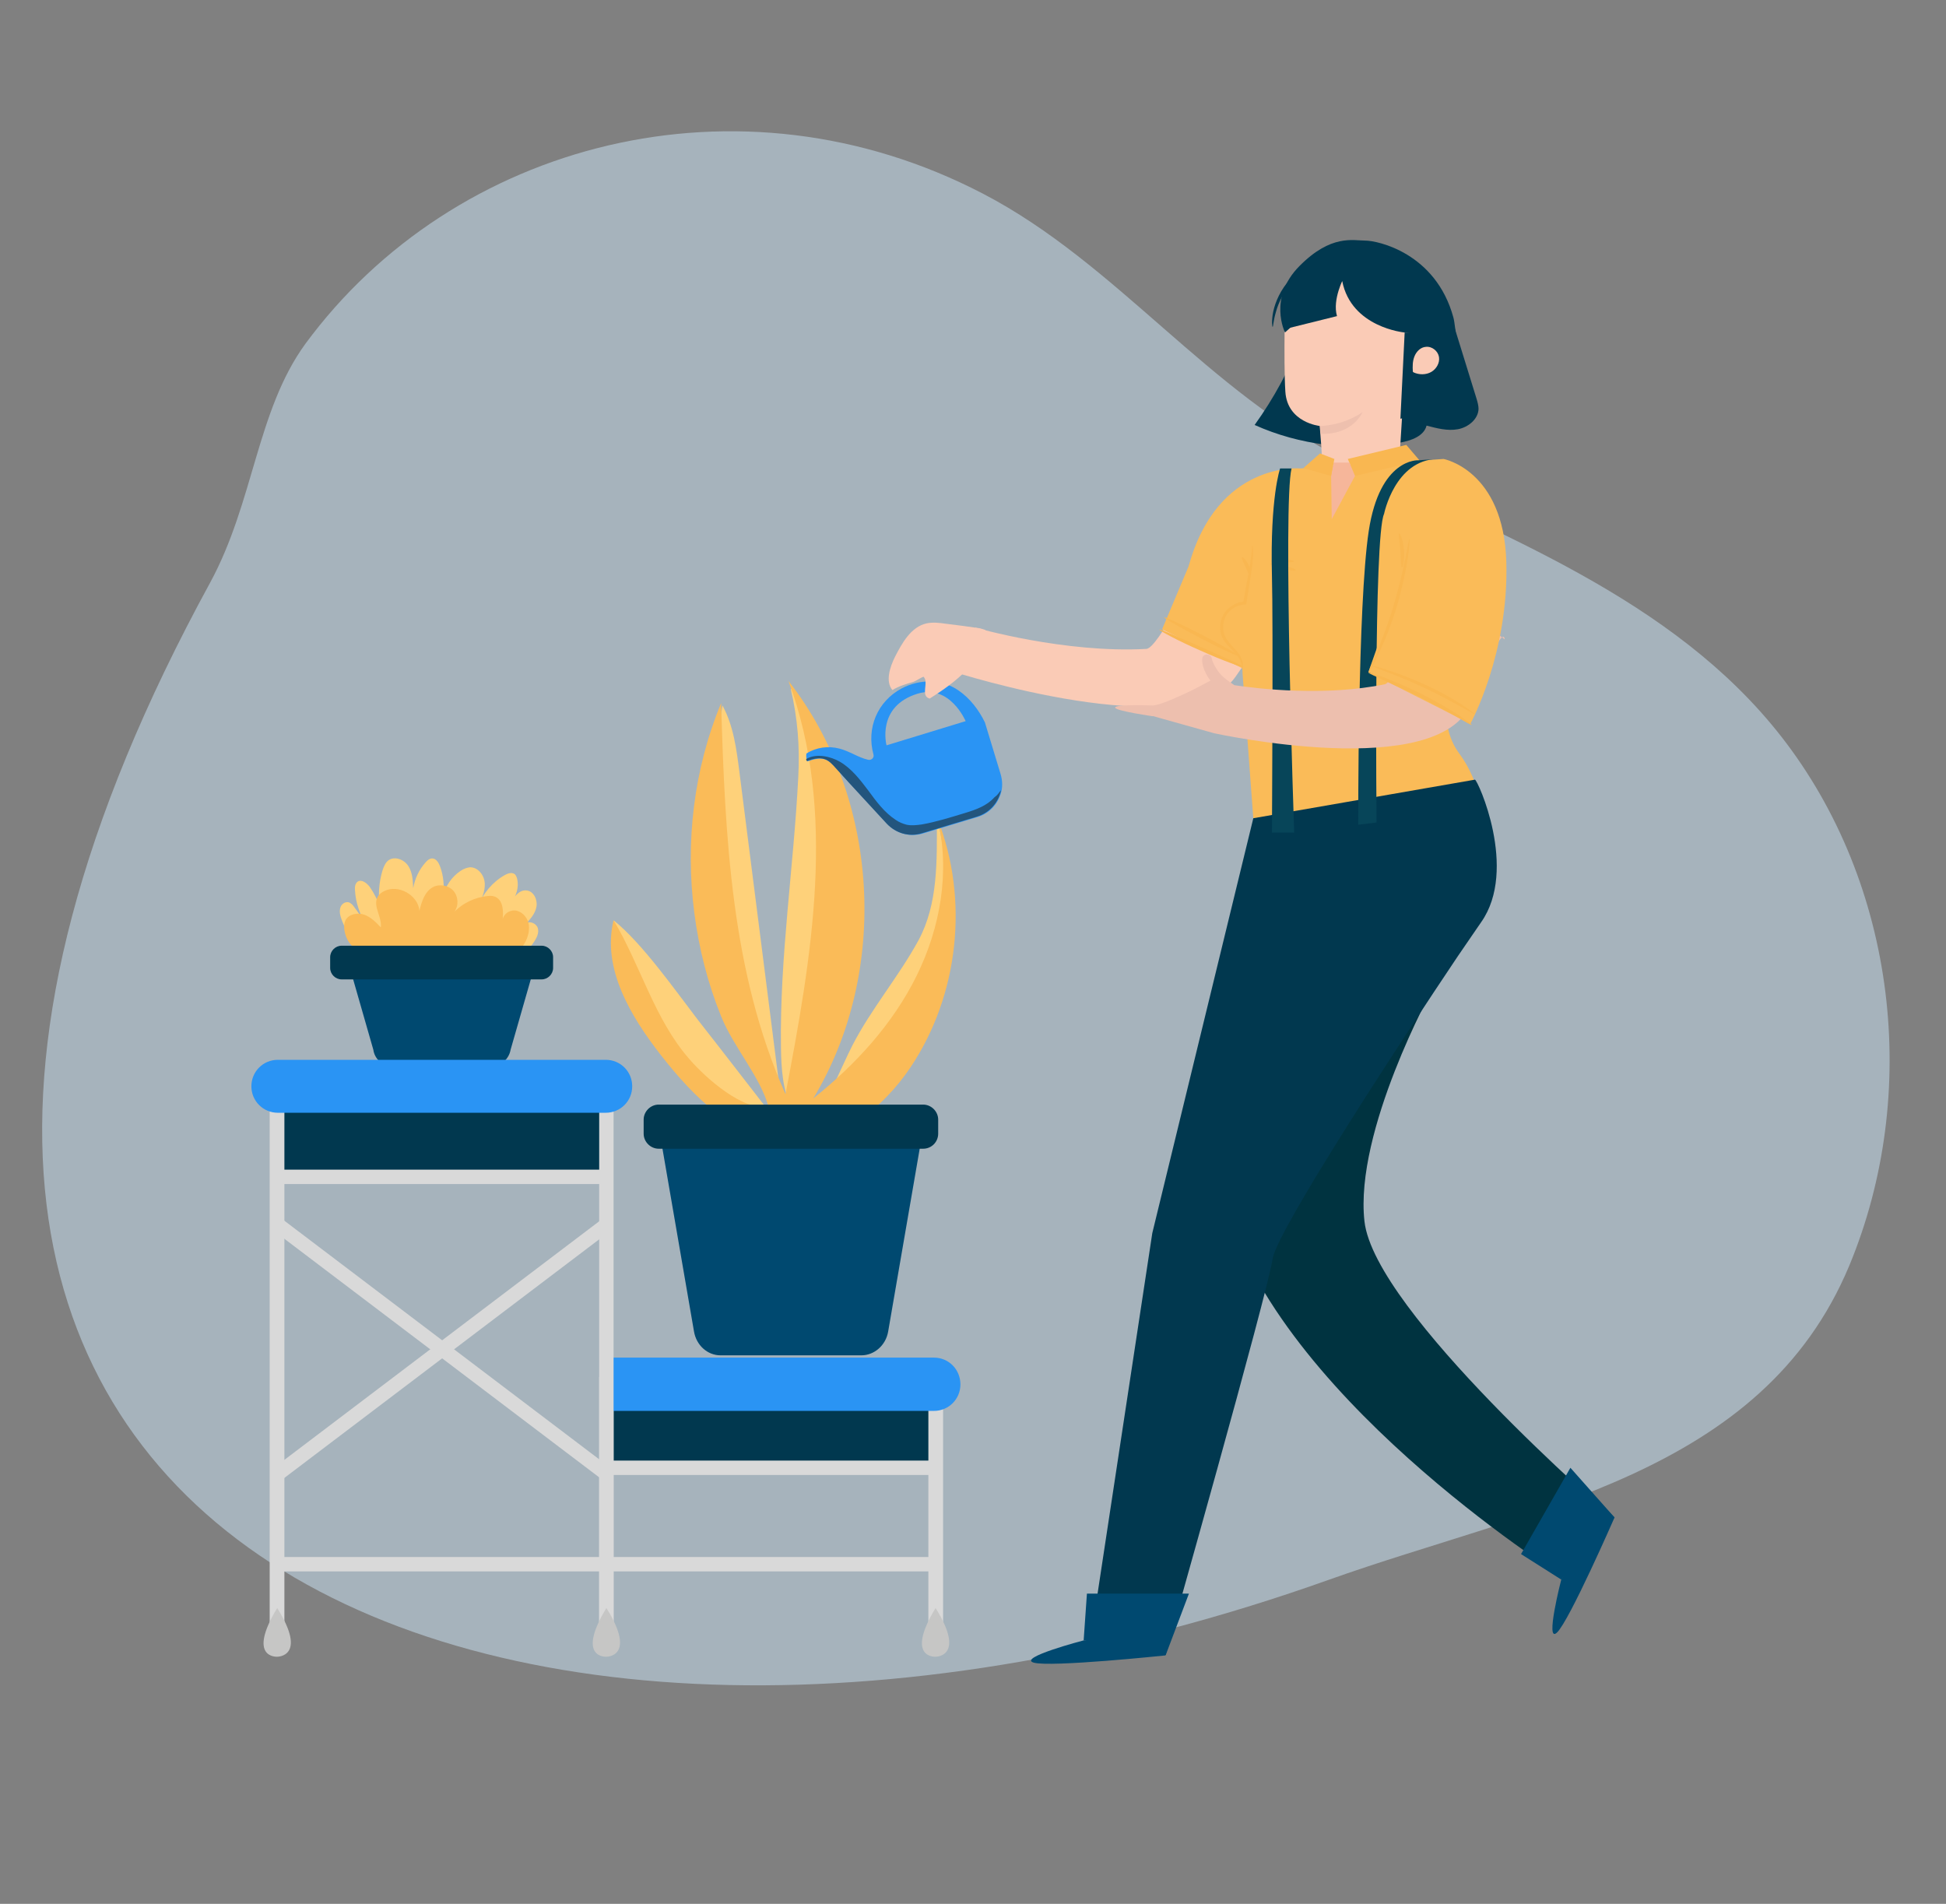 <svg xmlns="http://www.w3.org/2000/svg" xmlns:xlink="http://www.w3.org/1999/xlink" version="1.1" id="Layer_1" x="0px" y="0px" viewBox="0 0 595.3 582.4" style="enable-background:new 0 0 595.3 582.4;" xml:space="preserve">
<rect x="0" y="0" width="595.3" height="582.4" fill="#808080" stroke="none"/>
<style type="text/css">
	.st0{opacity:0.5;fill:#CCE7F9;}
	.st1{fill:#01384F;}
	.st2{fill:#FACBB6;}
	.st3{fill:#003340;}
	.st4{fill:#EEC0AE;}
	.st5{fill:#FABB58;}
	.st6{fill:#FCD286;}
	.st7{fill:#F9B751;}
	.st8{fill:#F6B69A;}
	.st9{fill:none;stroke:#FFEBD4;stroke-width:0.1;stroke-miterlimit:10;}
	.st10{fill:#004970;}
	.st11{fill:#074559;}
	.st12{fill:#EDBFAE;}
	.st13{fill:#9ED7EF;}
	.st14{fill:#FED17A;}
	.st15{fill:#D9D9D9;}
	.st16{fill:#C6C6C5;}
	.st17{fill:#2A94F4;}
	.st18{fill:#23557D;}
</style>
<path class="st0" d="M93.4,105.2C138.8,43.5,226,20.3,300.8,59.3c40.9,21.3,69,61,110.7,81.4c47,22.8,100.2,42.1,133.4,84.6  c35.3,45.2,42.7,109.2,20.8,161.9c-26.8,64.1-97.3,74-159.3,96.1c-253.8,90.4-504.1-8.6-342.1-305.1  C77.7,153.5,78.5,125.7,93.4,105.2z"/>
<g>
	<g>
		<path class="st1" d="M444.8,99.7c2.3,7.4,4.6,14.9,6.9,22.3c0.3,1,0.6,2.1,0.6,3.1c-0.1,3.1-3.1,5.6-6.3,6.2    c-3.2,0.6-6.5-0.3-9.6-1.1c-0.8,3.2-4.7,4.6-8.1,5.2c-14.9,2.7-30.7,0.8-44.5-5.4c5.9-8.2,10.8-17.2,14.3-26.6    c11.7,0.5,23.4,1,35.1,1.5c2.1,0.1,4.2,0.2,6.1-0.5c1.9-0.7,3.7-2.3,3.8-4.3"/>
	</g>
	<g>
		<path class="st2" d="M365.9,174.4c0,0-11.6,23.9-15.2,24.1c-25,1.4-52.3-6.5-52.3-6.5l-6.7,13.5c0,0,71.2,22.9,86.2,1.6    c15.9-22.6,15.1-26.2,15.1-26.2L365.9,174.4z"/>
	</g>
	<path class="st3" d="M373.9,364.7c13.6,60.7,103.5,117.2,103.5,117.2l15.3-18.2c0,0-72.2-62.4-75.3-90.1   c-3.1-27.7,20.9-71.2,20.9-71.2l-24.8-10.2L373.9,364.7z"/>
	<path class="st2" d="M404.3,143.3c0.4-2.5-0.6-13-0.6-13s-9.9-1-10.5-10.5c-0.6-9.5,0-31.4,0-31.4l18-8.5L431,94.4l-3,47.5   L404.3,143.3z"/>
	<path class="st1" d="M429.6,101.7c0,0-16.2-1.5-19-15.7l-17.5,15.7c0,0-5.3-10.5,4.4-20.3c9.7-9.8,16.4-7.8,20.2-7.8   c3.6,0,21.5,3.7,26.9,23.5c0.4,1.4,0.7,5,1,6.6L429.6,101.7z"/>
	<path class="st4" d="M403.8,130.3c0,0,6.6,0.1,13-4.2c0,0-2.9,7-12.8,6.6L403.8,130.3z"/>
	<path class="st5" d="M383.4,250.4c0,3.4,1.2,8.1,1.2,8.1l69.5,19.4c0,0,5-30.4-7.7-47.4c-5.8-7.8-4.5-18.7-2.1-28.1l8.2-32   l-10.9-30l-43.8,2.9c0,0-25.4-2.4-34.2,30l16.3,23.7l0.2,8.9L383.4,250.4z"/>
	<path class="st1" d="M451.2,238.5c0.8,0,13.3,27.4,1.9,43.6c-1,1.5-3.6,5.2-7.2,10.5c-16.8,25-55.3,83.9-56.6,92.5   c-1.5,10.4-32.6,120.2-32.6,120.2l-23.1-3.6l18.9-124.5l30.9-126.9L451.2,238.5z"/>
	<path class="st1" d="M411.1,84.9c0,0-3.6,6.7-2.1,11.8l-15.7,3.9C393.3,100.6,389.7,81.3,411.1,84.9z"/>
	<path class="st1" d="M445.5,102.3c0,0,2,21.8-17.1,25.8l1.3-26.4L445.5,102.3z"/>
	<path class="st6" d="M441.6,140.4"/>
	<polygon class="st5" points="366.4,166.6 355.5,192.5 380,204.4 382.3,181.7  "/>
	<polygon class="st7" points="434.3,140.9 430.2,136.1 412.3,140.4 414.5,145.6  "/>
	<polyline class="st8" points="414.5,145.6 407.4,158.8 407.2,145.6 407.9,141.5 412.8,141.5 414.5,145.6  "/>
	<polygon class="st7" points="407.2,145.6 408.2,140.4 403.8,138.7 398.7,143.2  "/>
	<g>
		<path class="st9" d="M375.8,194.5"/>
	</g>
	<g>
		<path class="st7" d="M379.9,204.8c0,0,0.4-0.6,0.3-1.7c-0.1-1.2-0.8-2.8-2.2-4.3c-1.3-1.5-3.2-3.1-3.7-5.6    c-0.2-1.2-0.2-2.5,0.3-3.8c0.4-1.3,1.3-2.4,2.5-3.2c1.1-0.8,2.4-1.2,3.7-1.3l0.4,0l0.1-0.4c0.7-5,1.6-9.4,1.9-12.6    c0.3-3.2,0-5.2-0.1-5.1c-0.1,0-0.1,1.9-0.6,5.1c-0.4,3.2-1.4,7.5-2.2,12.5l0.5-0.4c-1.5,0.1-3,0.6-4.2,1.5    c-1.4,0.9-2.4,2.3-2.9,3.7c-0.5,1.4-0.6,3-0.3,4.3c0.3,1.4,1,2.6,1.8,3.5c0.8,0.9,1.6,1.7,2.3,2.4c1.4,1.4,2.1,2.8,2.3,3.9    C380,204.2,379.8,204.8,379.9,204.8z"/>
	</g>
	<g>
		<path class="st7" d="M379.9,170.5c-0.2,0.2,0.4,1.4,1.1,2.9c0.7,1.5,1.1,2.8,1.4,2.7c0.3,0,0.4-1.5-0.4-3.1    C381.3,171.3,380.2,170.3,379.9,170.5z"/>
	</g>
	<g>
		<path class="st7" d="M354.7,192.6c-0.1,0.3,5.4,3.3,12.5,6.4c7.1,3.2,13.1,5.3,13.2,5c0.1-0.3-5.7-2.8-12.8-6    C360.6,194.9,354.8,192.3,354.7,192.6z"/>
	</g>
	<g>
		<path class="st7" d="M356.2,188.9c-0.1,0.3,4.9,3.1,11.2,6.4c6.3,3.3,11.6,5.7,11.7,5.4c0.1-0.3-4.9-3.1-11.2-6.4    C361.5,191,356.3,188.6,356.2,188.9z"/>
	</g>
	<g>
		<path class="st7" d="M389.1,171.3c0,0.3,1.5,0.6,3.3,0.7c1.9,0.1,3.4,0,3.4-0.3c0-0.3-1.5-0.6-3.3-0.7    C390.7,170.9,389.1,171,389.1,171.3z"/>
	</g>
	<g>
		<path class="st7" d="M388.5,172.5c-0.1,0.3,1.6,0.9,3.8,1.5c2.2,0.5,4,0.7,4.1,0.4c0.1-0.3-1.6-0.9-3.8-1.5    C390.4,172.4,388.5,172.2,388.5,172.5z"/>
	</g>
	<g>
		<path class="st10" d="M331.5,501.8c0,0-20.3,5.3-15.3,6.8c5.1,1.5,40.3-2.2,40.3-2.2l1.2-3.9L331.5,501.8z"/>
		<polygon class="st10" points="356.6,506.3 363.7,487.5 332.5,487.5 331.5,501.8   "/>
	</g>
	<g>
		<path class="st10" d="M477.6,483.2c0,0-5.1,19.8-1.3,16.2c3.8-3.6,17.6-35.2,17.6-35.2l-2.9-2.9L477.6,483.2z"/>
		<polygon class="st10" points="493.9,464.2 480.4,449 465.3,475.4 477.6,483.2   "/>
	</g>
	<g>
		<path class="st1" d="M409.7,78.7c0-0.1-1.9-0.2-4.8,0.6c-2.9,0.8-6.8,2.6-10,5.9c-3.2,3.3-4.8,7.3-5.4,10.1    c-0.6,2.9-0.3,4.7-0.2,4.7c0.2,0,0.2-1.8,1-4.5c0.7-2.7,2.4-6.4,5.4-9.6c3-3.2,6.7-5,9.5-5.9C407.9,79,409.7,78.9,409.7,78.7z"/>
	</g>
	<path class="st2" d="M432.2,113.7c-0.1-1.6-0.1-3.2,0.5-4.7c0.6-1.5,1.9-2.8,3.5-2.9c1.9-0.2,3.7,1.3,4,3.1   c0.3,1.8-0.8,3.7-2.4,4.6c-1.6,0.9-3.7,0.9-5.4,0.1"/>
	<path class="st11" d="M421.1,251.6c0,0-0.9-87.7,2.3-94.4c0,0,3.3-16.5,16.3-16.8l-5.8,0.4c0,0-11.8-0.8-15.2,21.7   c-3.4,22.5-3.2,89.8-3.2,89.8L421.1,251.6z"/>
	<path class="st11" d="M395.9,254.7c0,0-3.5-100.8-0.8-111.4h-3.5c0,0-3.1,8.7-2.5,32.8c0.4,14.5,0,78.6,0,78.6H395.9z"/>
	<g>
		<path class="st12" d="M370.4,208.3c0,0-14.6,7.6-17.8,7.5c-3.2-0.1-12.3-0.3-11.4,0.8c1,1,11.4,2.5,11.4,2.5L370.4,208.3z"/>
		<path class="st12" d="M371.4,224.3c0,0,69.2,15.2,78.7-9.4c10.1-26.1,10.2-19.3,10.2-19.3l-21.7-17.1c0,0-11.7,30.1-14.9,30.8    c-18.2,3.8-38.9,1.4-46.1,0.3c-0.8-0.6-1.8-1.2-2.9-2.1c-0.9-0.7-1.7-1.6-2.3-2.5c-0.7-1.1-1.6-2.6-1.7-3.6    c-0.2-1.2-2-1.6-2.7-0.6c-0.6,0.9-0.2,4.2,2.3,7.4c0,0-16.5,8.7-17.8,10.8L371.4,224.3z"/>
		<path class="st5" d="M441.6,140.4c0,0,18.4,3.4,19.2,31.5c0.8,28.1-11,49.5-11,49.5l-31.2-15.8L441.6,140.4"/>
		<g>
			<path class="st7" d="M418.6,205.8c-0.1,0.1,1.8,0.9,4.7,2.3c2.9,1.3,6.9,3.1,11.3,5.3c4.3,2.2,8.2,4.3,11,5.9     c2.8,1.6,4.5,2.6,4.6,2.4c0.1-0.1-1.5-1.3-4.2-3.1c-2.7-1.7-6.5-4-10.9-6.2c-4.4-2.2-8.5-3.9-11.5-5.1     C420.6,206.2,418.7,205.7,418.6,205.8z"/>
		</g>
		<g>
			<path class="st7" d="M419.9,203.8c0,0.1,1.8,0.8,4.7,1.9c2.9,1.1,6.9,2.7,11.3,4.8c4.3,2,8.1,4.1,10.8,5.6     c2.7,1.5,4.4,2.5,4.5,2.4c0.1-0.1-1.5-1.3-4.1-3c-2.6-1.7-6.4-3.9-10.8-5.9c-4.4-2-8.5-3.6-11.5-4.5     C421.9,204,420,203.6,419.9,203.8z"/>
		</g>
		<g>
			<path class="st7" d="M428.9,173.6c0.3,0,0.8-2.3,0.6-5.3c-0.2-3-1.2-5.2-1.5-5.1c-0.3,0.1,0.1,2.4,0.4,5.2     C428.6,171.2,428.5,173.5,428.9,173.6z"/>
		</g>
		<g>
			<path class="st7" d="M418.7,205.7c0.1,0.1,1.4-2,3-5.6c1.7-3.5,3.7-8.5,5.5-14.2c1.7-5.7,2.8-11,3.4-14.8     c0.6-3.9,0.7-6.3,0.6-6.3c-0.2,0-0.6,2.4-1.3,6.1c-0.8,3.8-2,9-3.7,14.7c-1.7,5.7-3.7,10.7-5.1,14.2     C419.5,203.4,418.5,205.6,418.7,205.7z"/>
		</g>
	</g>
</g>
<g>
	<path class="st13" d="M246.8,275.1c0.9,0.8,2.5,0.3,3.2-0.8c0.7-1,0.7-2.3,0.8-3.6c0.2-13.3-0.7-26.8-3.2-39.8   c-2.2,5.5-0.6,14.1-0.6,20.1C246.9,259.1,246.9,267.1,246.8,275.1z"/>
	<path class="st14" d="M104.4,281c-0.4-1.1-0.6-2.2-0.3-3.3c0.3-1.1,1.4-1.9,2.5-1.7c0.7,0.2,1.3,0.8,1.7,1.4   c1.3,1.7,2.5,3.5,3.6,5.3c-1.9-3.1-3.1-6.7-3.3-10.3c-0.1-1,0-2.1,0.8-2.7c1.2-0.8,2.8,0.4,3.7,1.6c1.4,2,2.5,4.2,3.2,6.5   c-0.7-3.8-0.4-7.8,0.7-11.5c0.4-1.2,0.9-2.4,1.8-3.1c1.9-1.4,4.8-0.3,6.1,1.7c1.3,2,1.4,4.5,1.5,6.8c0.5-2.9,1.8-5.7,3.8-7.9   c0.5-0.6,1.2-1.2,2-1.2c1.2,0,2,1.3,2.4,2.4c1.1,2.9,1.4,6.2,0.9,9.3c0.7-3.2,2.7-6.1,5.4-7.9c0.9-0.6,1.9-1,2.9-1.1   c2.5,0,4.4,2.5,4.5,5c0.1,2.5-1,4.9-2.1,7.1c1.5-4.1,4.5-7.6,8.2-9.7c0.9-0.5,2-0.9,2.9-0.4c0.5,0.3,0.7,0.9,0.9,1.5   c0.6,2.6-0.2,5.5-2.1,7.4c1.2-1.9,2.8-4.1,5-3.8c2.2,0.2,3.4,2.9,3,5c-0.4,2.2-2,3.9-3.5,5.5c0.9-1.6,3.7-0.5,4,1.3   c0.3,1.8-0.9,3.5-2,5c-0.9,1.2-1.8,2.4-3.1,3.1c-0.9,0.5-1.8,0.7-2.8,0.9c-10.4,2.3-21.3,2.5-31.7,0.6   C116.3,292.3,107.7,290.8,104.4,281z"/>
	<path class="st5" d="M105.4,284.8c-0.2-1.1-0.2-2.3,0.3-3.3c1-1.9,3.7-2.4,5.7-1.7c2,0.7,3.6,2.3,5.1,3.9c0.4-3.2-2.5-6.5-1-9.3   c0.4-0.8,1.2-1.4,2-1.8c4.3-2.2,10.4,1.2,10.8,6c0.7-2.8,1.6-5.8,4.1-7.2c2-1.1,4.8-0.6,6.3,1.1c1.5,1.7,1.7,4.5,0.3,6.4   c2.7-2.7,6.3-4.4,10.1-4.8c0.8-0.1,1.6-0.1,2.3,0.2c2.6,1,2.7,4.7,2.3,7.5c0-2.1,2.3-3.7,4.4-3.2c2,0.5,3.5,2.5,3.7,4.5   c0.2,2.1-0.5,4.2-1.6,5.9c-0.9,1.4-2,2.7-3.6,3.2c-0.8,0.3-1.7,0.3-2.6,0.3c-9.6,0.2-19.2,0.5-28.9,0.2   C118.3,292.6,107.1,293.9,105.4,284.8z"/>
	<path class="st14" d="M286.6,250.3c0,0.1,0,0.2,0,0.4c0,12.7,0.4,25.7-5.6,36.9c-6.1,11.2-14.5,21-20.3,32.3   c-3.2,6.3-5.6,13-9.8,18.7c10.1-2.6,18.1-10.4,24-19.1C288.5,299.5,292.9,273.6,286.6,250.3z"/>
	<path class="st14" d="M244.2,237.7c-1.4,27.6-5.7,55.1-5.3,82.7c0.1,6.5,0.5,13.3,3.5,19.1c6.9-22.7,13.9-46.1,11.9-69.8   c-0.6-7.6-2.2-15-3.1-22.5c-1.2-9.9-0.5-29.7-9.3-36.5C244,219.8,244.7,228.3,244.2,237.7z"/>
	<path class="st14" d="M236.5,341.6c2.5-3.2,2.1-7.8,1.6-11.8c-4-31.2-7.9-62.4-11.9-93.6c-0.9-7-1.8-14.2-5.2-20.4   c-5.5,33.2-2.3,67.9,9.2,99.5c3.3,9.2,7.4,18.4,7.2,28.1c-5.5,2.4-12.1,0.8-17-2.7c-4.9-3.5-8.4-8.5-11.5-13.6   c-6-9.9-23.5-33.8-21.1-45.5c8.7,7,18.8,21.4,25.7,30.4C221.2,321.8,228.8,331.7,236.5,341.6z"/>
	<path class="st5" d="M220.6,215.1c1.2,40.7,3.1,82.5,19.7,119.6c8-41.9,15.8-86.4,0.9-126.4c27.9,35.7,31,88.9,7.6,127.7   c12.9-10.3,24.3-22.7,31.6-37.5c7.3-14.8,10.3-32,6.4-48c9.7,24.6,6.5,53.9-8.2,75.9c-8.5,12.7-22.1,23.5-37.4,22.9   c-16.2-0.7-29-13.7-39-26.5c-9.3-11.9-18.1-26.6-14.5-41.3c8.3,13.9,12.5,30.3,23.2,42.5c5,5.8,16.4,15.9,24.2,14.6   c-2.5-9.2-10.8-18.4-14.5-27.7c-4.1-10.1-6.8-20.8-8.2-31.6C209.6,257.7,212.2,235.3,220.6,215.1z"/>
	<path class="st10" d="M119.9,326.2h30.5c2.8,0,5.3-2.2,5.8-5.1l7.6-26.5h-57.2l7.6,26.5C114.6,324,117.1,326.2,119.9,326.2z"/>
	<rect x="185.5" y="423.4" class="st1" width="100.7" height="25.6"/>
	<polygon class="st15" points="288.5,496.5 284,496.5 284,425.6 187.7,425.6 187.7,496.5 183.3,496.5 183.3,421.2 288.5,421.2  "/>
	<path class="st16" d="M286.2,506.8c0,0-9.4,0.6,0-14.9C295.6,506.9,286.2,506.8,286.2,506.8z"/>
	<rect x="84.8" y="476.3" class="st15" width="201.5" height="4.4"/>
	<rect x="185.5" y="446.8" class="st15" width="100.7" height="4.4"/>
	<path class="st17" d="M285.7,415.3H185.5v16.3h100.2c4.5,0,8.1-3.6,8.1-8.1l0,0C293.8,418.9,290.2,415.3,285.7,415.3z"/>
	<rect x="84.8" y="334.4" class="st1" width="100.7" height="25.6"/>
	<polygon class="st15" points="187.7,496.5 183.3,496.5 183.3,336.6 87,336.6 87,496.5 82.5,496.5 82.5,332.2 187.7,332.2  "/>
	<path class="st16" d="M84.8,506.8c0,0-9.4,0.6,0-14.9C94.2,506.9,84.8,506.8,84.8,506.8z"/>
	<path class="st16" d="M185.5,506.8c0,0-9.4,0.6,0-14.9C194.9,506.9,185.5,506.8,185.5,506.8z"/>
	<rect x="84.8" y="357.8" class="st15" width="100.7" height="4.4"/>
	
		<rect x="132.9" y="349.6" transform="matrix(0.604 -0.797 0.797 0.604 -275.422 271.046)" class="st15" width="4.4" height="126.4"/>
	
		<rect x="71.9" y="410.6" transform="matrix(0.797 -0.604 0.604 0.797 -221.946 165.513)" class="st15" width="126.4" height="4.4"/>
	<path class="st17" d="M185.3,324.2H85c-4.5,0-8.1,3.6-8.1,8.1l0,0c0,4.5,3.6,8.1,8.1,8.1h100.3c4.5,0,8.1-3.6,8.1-8.1l0,0   C193.4,327.8,189.8,324.2,185.3,324.2z"/>
	<path class="st10" d="M220.4,414.6h43.1c4,0,7.5-3.1,8.2-7.3l10.8-62.6h-81l10.8,62.6C213,411.5,216.4,414.6,220.4,414.6z"/>
	<path class="st1" d="M282.4,351.4h-80.9c-2.5,0-4.6-2.1-4.6-4.6v-4.3c0-2.5,2.1-4.6,4.6-4.6h80.9c2.5,0,4.6,2.1,4.6,4.6v4.3   C287,349.3,285,351.4,282.4,351.4z"/>
	<path class="st1" d="M165.7,299.6h-61.2c-1.9,0-3.5-1.6-3.5-3.5v-3.3c0-1.9,1.6-3.5,3.5-3.5h61.2c1.9,0,3.5,1.6,3.5,3.5v3.3   C169.2,298,167.6,299.6,165.7,299.6z"/>
	<g>
		<path class="st17" d="M293.2,211.2c-5.2-3.6-11.9-3.5-17.4-0.6c-7.4,4-10.8,12.1-8.6,20.2c0.3,1-0.7,1.9-1.7,1.6    c-3-0.7-5.6-2.6-8.7-3.4c-3.4-0.9-7.1-0.4-10.1,1.5c-0.1,0.6-0.1,1.2,0.1,1.8c0,0.2,0.1,0.4,0.2,0.6c1.8-0.6,3.7-1.2,5.4-0.6    c1.4,0.5,2.4,1.6,3.4,2.7c5.1,5.7,10.4,11.3,15.6,17c2.8,3,6.9,4.1,10.8,3l16.9-5.1c3.9-1.2,6.5-4.4,7.3-8.1    c0.3-1.6,0.2-3.3-0.3-5l-4.8-15.8C299.4,217.1,296.7,213.6,293.2,211.2z M280.7,212.2c9.9-3,14.7,8.4,14.7,8.4l-24.2,7.4    C271.2,228,268,216.1,280.7,212.2z"/>
		<path class="st18" d="M306.2,241.7c-0.7,3.7-3.4,6.9-7.3,8.1l-16.9,5.1c-3.9,1.2-8,0-10.8-3c-5.2-5.7-10.5-11.3-15.6-17    c-1-1.1-2-2.3-3.4-2.7c-1.7-0.6-3.7,0-5.4,0.6c-0.1-0.2-0.2-0.4-0.2-0.6c0.1-0.1,0.1-0.1,0.2-0.1c3-1.7,7.3-0.7,10.1,0.9    c3.6,2.1,6.2,5.5,8.7,8.8c2.4,3.3,5,6.8,8.4,9c1,0.7,2.2,1.2,3.4,1.5c1.5,0.3,3.1,0.1,4.6-0.1c4.5-0.8,8.9-2.2,13.2-3.5    c3.3-1,6.7-2.2,9-4.8C305.1,243.3,305.6,242.5,306.2,241.7z"/>
	</g>
	<path class="st2" d="M299.8,192.2c-3.5-0.5-7-1-10.5-1.4c-2-0.3-4-0.5-5.9-0.1c-4.7,1.1-7.4,5.9-9.6,10.2c-1.6,3.2-3,7.6-0.8,10.2   c1.9-1.2,4.3-1.9,6.4-2.5c0.6-0.2,2.3-1.3,3.1-1.6c1.8,1.7-1.1,5.9,1.9,6.7c7.9-5,16.8-11.6,17-21L299.8,192.2z"/>
</g>
</svg>
